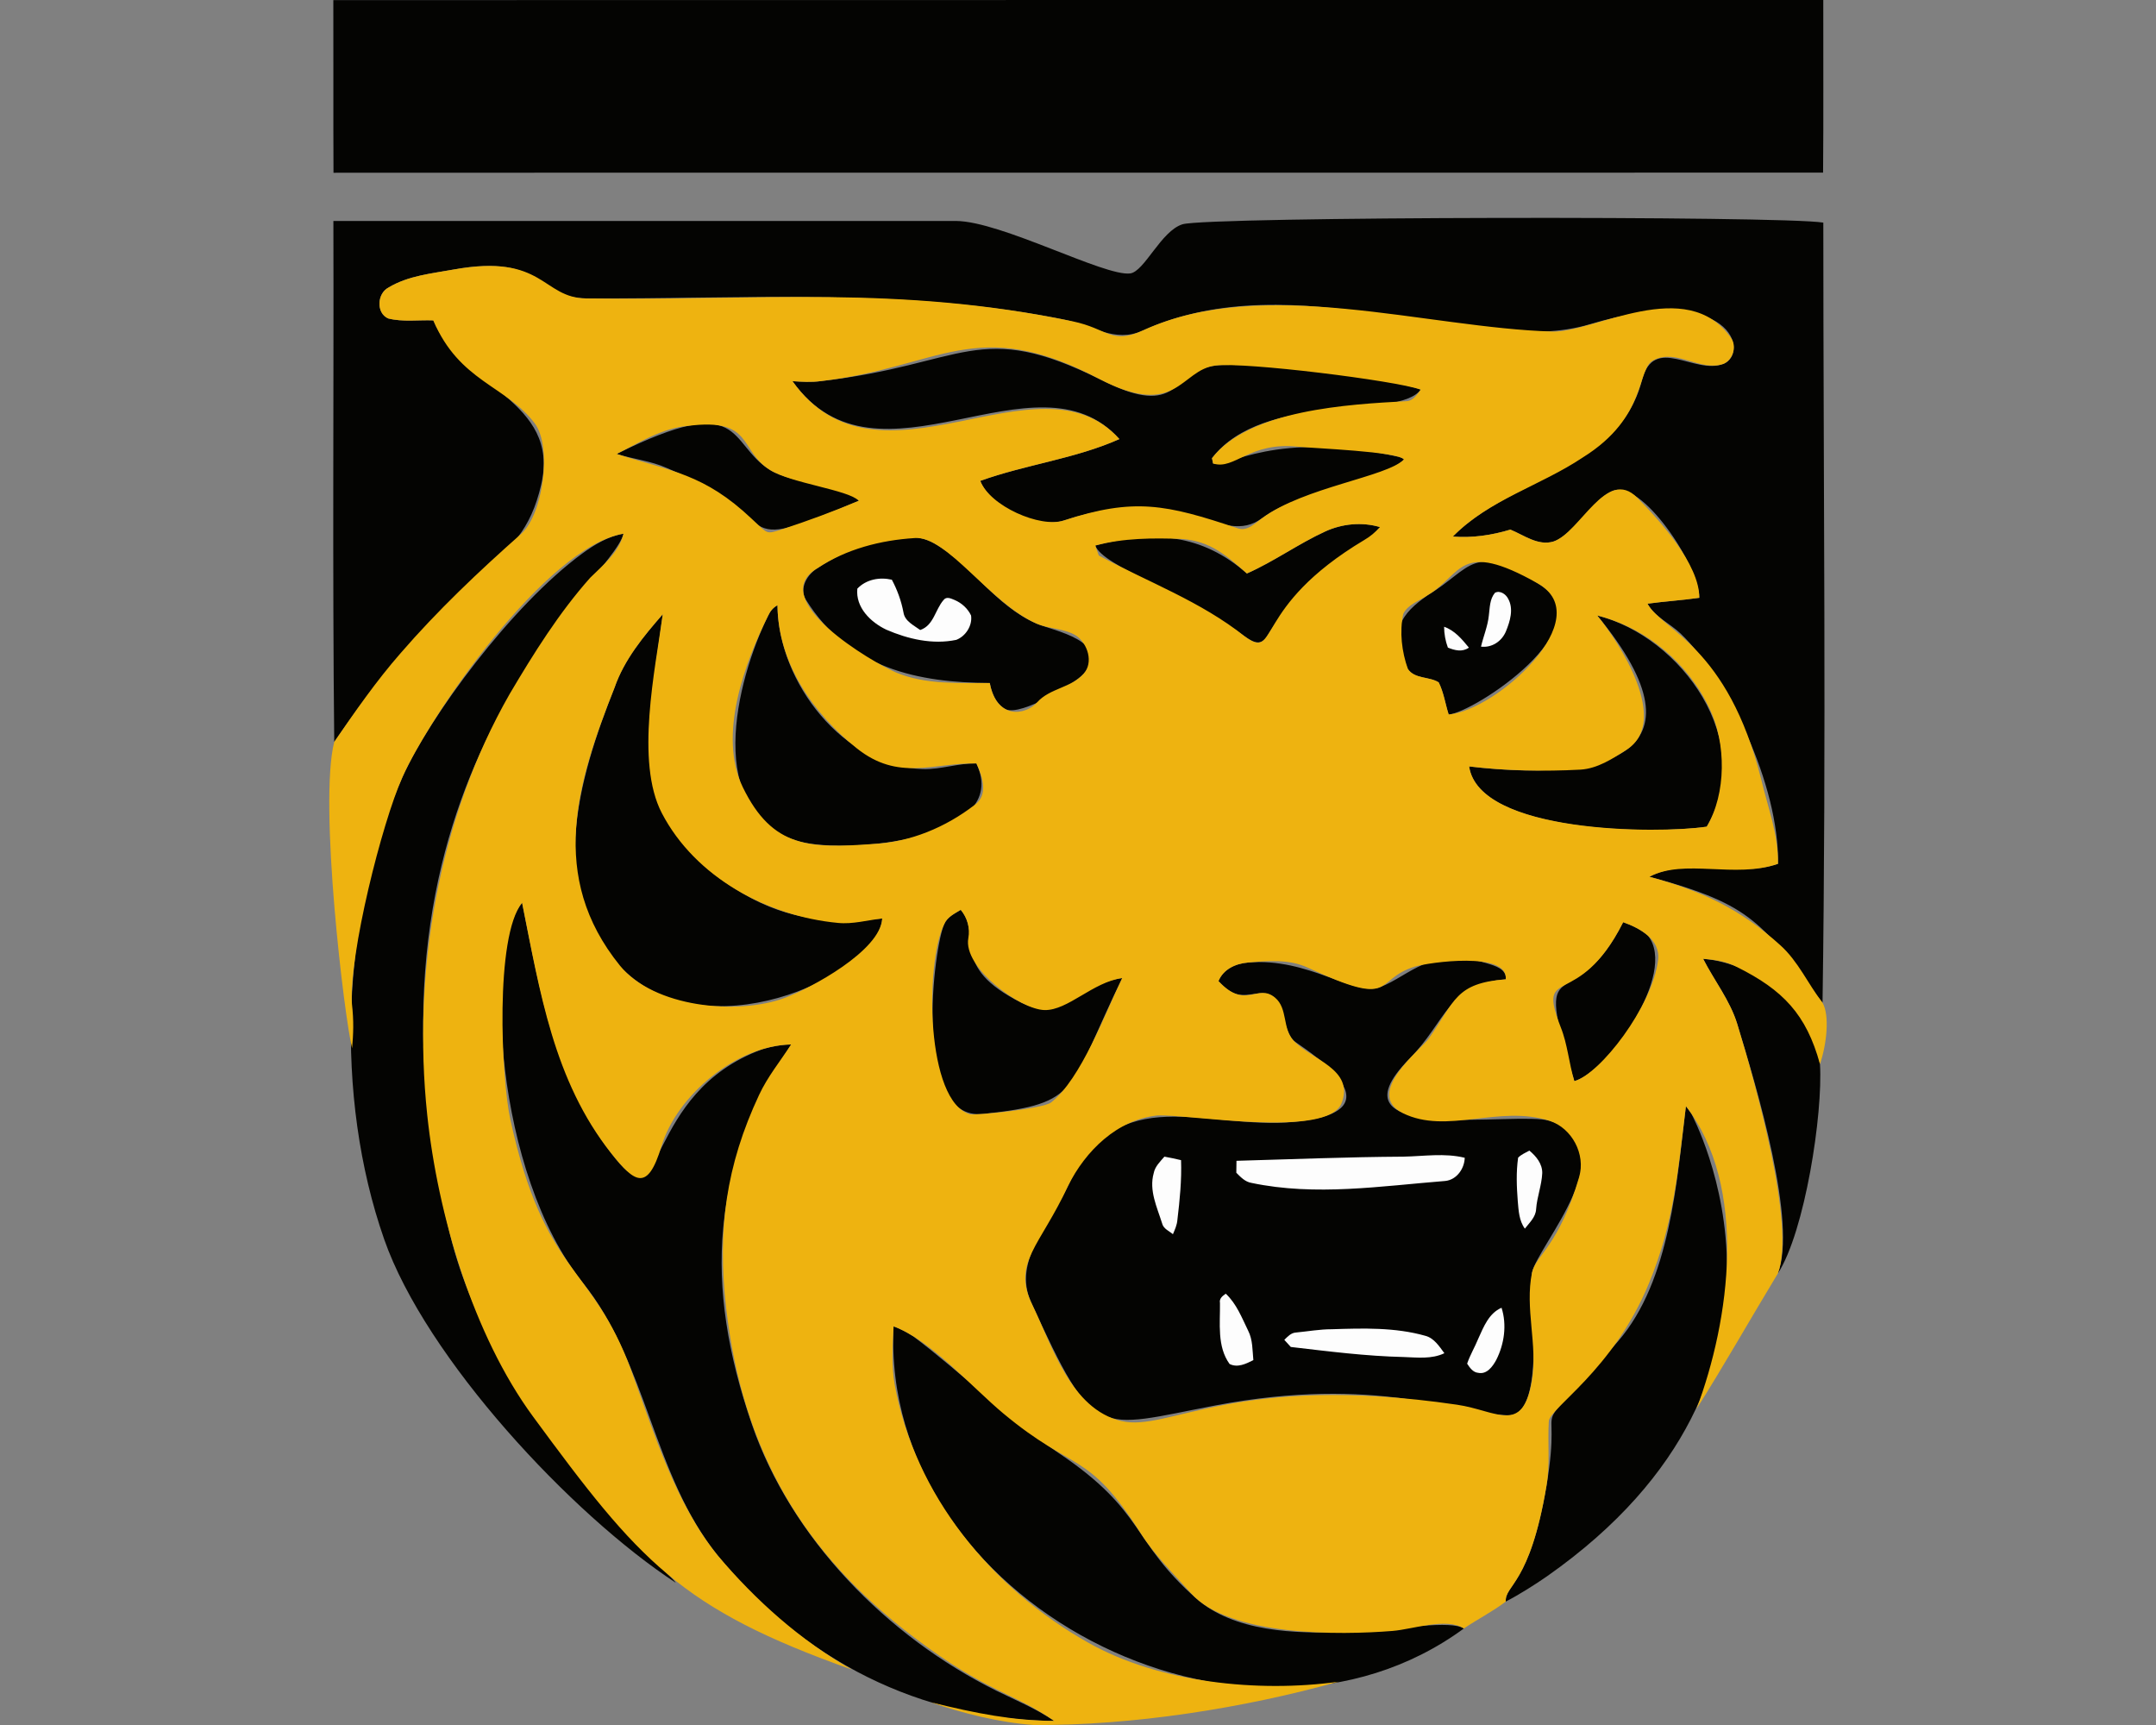 <?xml version="1.0" encoding="UTF-8"?>
<!DOCTYPE svg PUBLIC "-//W3C//DTD SVG 1.1//EN" "http://www.w3.org/Graphics/SVG/1.1/DTD/svg11.dtd">
<!-- Creator: CorelDRAW -->
<svg xmlns="http://www.w3.org/2000/svg" xml:space="preserve" width="2000px" height="1600px" version="1.1" style="shape-rendering:geometricPrecision; text-rendering:geometricPrecision; image-rendering:optimizeQuality; fill-rule:evenodd; clip-rule:evenodd"
viewBox="0 0 2000 1600"
 xmlns:xlink="http://www.w3.org/1999/xlink">
 <rect x="0" y="0" width="2000" height="1600" fill="#808080" stroke="none"/>
 <defs>
  <style type="text/css">
   <![CDATA[
    .fil0 {fill:#040402;fill-rule:nonzero}
    .fil2 {fill:#EEB310;fill-rule:nonzero}
    .fil1 {fill:#FDFDFD;fill-rule:nonzero}
   ]]>
  </style>
 </defs>
 <g id="Capa_x0020_1">
  <g id="Colorado_x0020_College_x0020_Tigers_x0020_.cdr">
   <path class="fil0" d="M1157.49 892.81c56.53,-4.99 99.24,32.03 122.81,22.8 28.19,-11.03 46.47,-37.95 98.66,-22.22 7.95,2.4 18.79,5.44 17.88,14.97 -53.61,3.95 -55.24,39.2 -89.28,73.59 -80.68,81.52 100.15,48.08 130.07,57.68 73.6,23.59 -11.07,115.07 -16.48,140.8 -3.19,15.19 14.73,133.09 -21.93,132.29 -47.47,-1.03 -122.33,-37.48 -271.47,-9.17 -111.32,21.12 -111.78,34.15 -171.34,-95.9 -17.58,-38.41 19.19,-74.87 34.33,-107.64 46.07,-99.73 127.78,-51.52 210.07,-59.47 106.87,-10.33 2.9,-71.36 -0.9,-75.44 -13.03,-14 -6.36,-47.41 -33.53,-43.59 -15.26,2.15 -21.89,3.69 -36.07,-11.51 4.46,-11.02 15.93,-16.25 27.18,-17.19zm166.93 -340.78c41.19,-24.52 41.28,-51.1 105.08,-9.02 58.5,38.58 -61.62,117.66 -85.64,119.74 -3.17,-9.91 -4.58,-20.49 -9.27,-29.84 -8.79,-5.56 -22.24,-2.98 -28.56,-12.35 -18.15,-36.11 -6.11,-51.11 18.39,-68.53zm-565.89 -25.16c25.47,-16.9 77.66,-40.5 108.17,-22.82 35.12,20.36 56.46,57.69 94.91,74.39 15.24,6.62 70.18,16.11 43.68,46.45 -7.82,8.95 -57.57,39.37 -72.19,33.06 -6.7,-3.42 -12.43,-10.96 -14.94,-24.43 -65.87,-0.35 -130.45,-13.02 -170.54,-77.19 -6.62,-10.59 1.3,-23.85 10.91,-29.46zm-449.32 -526.77c460.72,-0.18 921.45,0 1382.14,-0.1 -0.1,53.36 0.29,106.73 -0.18,160.09 -460.59,0.23 -921.21,-0.1 -1381.81,0.15 -0.28,-53.39 0.03,-106.75 -0.15,-160.14zm0.05 204.87c192.55,-0.02 385.1,0 577.65,-0.02 42.04,0.36 137.69,51.63 161.44,48.67 13.26,-1.64 28.69,-39.52 48.63,-45.6 23.73,-7.23 557.56,-7.97 594.4,-1.53 0,241.14 2.83,482.48 -0.72,723.62 -56.26,-72.84 -62.46,-90.59 -160.63,-116.88 35.49,-18.69 81.05,1.35 119.31,-12.01 1.33,-73.57 -47.2,-172.11 -90.28,-213.48 -9.74,-9.36 -24.18,-15.66 -30.79,-27.8 15.98,-2.17 32.1,-3.17 48.06,-5.45 0.35,-28.98 -53.85,-111.26 -80.97,-98.93 -18.72,8.51 -35.17,40.22 -54.27,46.72 -14.35,4.3 -27.34,-5.87 -39.99,-11.04 -17.3,5.22 -35.36,7.91 -53.42,6.45 54.57,-55.65 153.49,-60.3 175.47,-145.01 11.14,-42.93 48.86,-4.54 75.75,-15.23 23.95,-9.53 8.28,-76.34 -124.1,-36.69 -107.06,32.07 -271.78,-58.98 -415.16,6.02 -25.39,11.5 -47.48,-5.29 -72.44,-10.33 -146.75,-29.58 -294.81,-19 -443.48,-19.64 -44.81,-0.2 -39.22,-41.96 -122.89,-26.8 -20.52,3.77 -42.22,5.69 -60.46,16.73 -10.56,5.43 -11.66,23.65 -0.26,28.64 13.63,3.43 27.93,1.26 41.84,1.8 26.25,61.91 118.27,73.95 100.06,152.48 -19.6,84.52 -73.62,65.7 -191.96,238.51 -1.74,-161.04 -0.36,-322.13 -0.79,-483.2zm451.99 148.54c134.45,-15.33 145.93,-58.52 261,-0.77 73.72,37 63.49,-8.43 105.21,-13.68 30.4,-3.82 153.38,9.11 190.48,22.32 -21.49,29.07 -145.15,0.45 -193.65,63.61 0.25,1.23 0.77,3.68 1.02,4.91 13.31,4.26 57.16,-31.51 172.14,-6.2 2.55,0.77 4.29,1.6 4.96,2.49 -21.74,21.67 -94.34,26.98 -131.37,54.26 -38.62,28.46 -72.57,-34.36 -184.2,2.33 -24.23,7.97 -68.46,-12.95 -77.49,-36.76 42.32,-15.24 87.79,-20.37 129.06,-38.76 -77.67,-86.73 -224.09,57.47 -303.29,-53.72 8.68,0.61 17.47,1.12 26.13,-0.03zm-189.2 67.53c119.52,-59.32 102.47,-10.03 142.08,14.78 21.21,13.28 67.4,13.5 82.62,28.62 -126.48,53.29 -61.46,18.58 -178.2,-30.36 -14.83,-6.64 -31.12,-8.15 -46.5,-13.04zm657.45 71.83c15.76,-7.17 34,-8.91 50.68,-3.97 -38.04,41.7 -53.83,20.55 -105.01,101.36 -5.2,8.2 -11.49,6.6 -20.52,-0.01 -54.85,-40.11 -131.9,-65.04 -138.63,-84.26 53.92,-14.35 98.83,-10.75 140.65,25.93 25.26,-11.15 47.73,-27.57 72.83,-39.05zm-689.42 20.58c11.49,-8.42 24.13,-16.06 38.33,-18.42 -11.39,45.94 -264.52,227.34 -161.1,649.43 42.23,172.41 207.98,318.48 209.52,323.56 -96.51,-63.03 -231.9,-208.24 -270.48,-318.62 -46.1,-131.86 -40.75,-299.1 17.01,-428.65 24.65,-55.3 101.23,-159.41 166.72,-207.3zm172.62 57.33c1.79,-3.97 4.64,-7.33 8.51,-9.4 0.73,72.22 61.6,149.75 134.9,151.97 16.64,0.5 32.9,-5.59 49.65,-5.23 33.39,71.55 -120.67,83.88 -163.03,72.65 -91.88,-24.37 -59.58,-150.42 -30.03,-209.99zm-142.64 67.04c8.99,-26.02 26.9,-47.65 44.75,-68.09 -15.35,112.15 -33.44,196.44 75.16,259.52 41.81,24.29 82.16,27.77 128.41,22.67 -2.67,49.38 -152.99,122.23 -234.46,52.81 -82.3,-70.15 -46.69,-184.15 -13.86,-266.91zm911.58 -66.94c78.14,19.64 148.5,117.01 101.6,195.88 -49.76,7.38 -211.49,5.41 -220.42,-55.87 120.58,14.25 227.89,-7.79 118.82,-140.01zm-997.33 266.44c17.09,85.11 30.94,167.75 86.36,236.95 48.02,59.95 25.28,-60.38 136.53,-101.08 8.88,-2.69 17.87,-4.23 26.71,-4.4 -74.82,114.7 -81.19,222.28 -36.38,352.41 36.33,105.48 125.26,196.76 226.86,247.04 16.48,8.15 37.34,16.83 53.56,27.97 -124.07,-0.81 -233.78,-56.5 -312.21,-153.5 -60.28,-74.56 -65.19,-178.5 -125.08,-252.91 -81.59,-101.38 -92.2,-308.19 -56.35,-352.48zm391.73 19.57c2.82,-6.46 9.53,-9.51 15.17,-12.99 20.52,24.58 -11.61,52.26 56.2,86.09 38.31,19.12 52.75,-17.22 93.62,-22.81 -50.97,104.6 -37.19,116.31 -129.1,126.02 -67.01,7.08 -45.4,-157.17 -35.89,-176.31zm652.84 11.17c27.39,35.05 -37.36,126.2 -68.45,134.73 -40.51,-132.62 -2.1,-53.15 45.29,-147.41 7.65,2.7 16.58,6.75 23.16,12.68zm51.01 21.26c51.6,4.19 99.92,46.66 108.39,97.66 2.84,46.24 -14,155.44 -39.07,194.24 17.96,-46.79 -19.04,-170.75 -37.68,-231.49 -6.77,-21.96 -21.32,-40.14 -31.64,-60.41zm-10.77 143.84c0,0.95 132.5,241.73 -133.88,428.79 -10.81,7.55 -26.69,17.57 -38.42,23.57 -0.98,-15.73 22.39,-15.2 37.84,-107.86 16.39,-97.39 -23.54,-29.42 66.48,-133.78 48.66,-56.42 54.37,-149.65 62.79,-217.88 1.8,2.34 3.53,4.72 5.19,7.16zm-722.16 206.15c44.38,33.48 90.76,78.62 135.81,108.92 80.03,53.82 66.29,81.08 127.1,134.56 68.72,60.45 223.42,12.02 248.08,27.68 -203.44,149.31 -541.44,-25.08 -529.04,-280.24 5.91,2.18 11.96,5.3 18.05,9.08z"/>
   <path class="fil1" d="M795.29 546.01c8.25,-8.66 20.68,-10.92 32.03,-8.3 5.07,9.53 8.78,19.72 10.78,30.35 1.18,8.13 9.58,11.92 15.53,16.3 12.63,-4.33 13.83,-18.88 21.64,-27.8 2.75,-3.69 7.08,-1.28 10.38,0 6.48,2.79 12.12,7.89 15.14,14.32 1.39,9.35 -4.97,19.27 -13.73,22.62 -21.95,4.59 -44.73,-0.71 -64.97,-9.48 -14.5,-6.91 -28.56,-20.62 -26.8,-38.01zm406.88 689.96c11.09,-1.05 22.13,-3.08 33.33,-3.05 28.95,-0.93 58.56,-1.87 86.72,6.09 8.12,2.13 12.93,9.79 17.65,16.14 -11.76,5.67 -25.08,3.97 -37.66,3.54 -35.12,-0.79 -69.99,-5.28 -104.81,-9.33 -2.02,-2.2 -4.02,-4.4 -6.02,-6.6 3.08,-2.98 6.2,-6.54 10.79,-6.79zm169.23 5.48c4.92,-10.84 9.76,-23.39 21.5,-28.46 5.07,15.88 2.56,33.68 -4.92,48.39 -3.31,6.1 -8.74,13.7 -16.73,11.96 -4.82,-0.36 -7.86,-4.81 -10.27,-8.5 2.74,-8.1 7.22,-15.48 10.42,-23.39zm-239.71 -32.9c-0.84,-4.15 2.46,-6.55 5.38,-8.6 10.02,9.35 14.94,22.36 20.83,34.43 4.25,8.4 3.87,18.03 4.76,27.18 -6.73,3.38 -14.65,7.35 -22.08,3.56 -11.76,-16.37 -8.61,-37.63 -8.89,-56.57zm15.32 -131.86c51.65,-1.45 103.27,-3.56 154.97,-3.86 18.9,-0.36 38.09,-3.54 56.77,1.05 -0.28,10.09 -7.43,20.34 -17.93,21.49 -59.7,4.74 -120.44,14.32 -179.85,1.82 -5.91,-0.92 -10.12,-5.43 -14.11,-9.43 0.07,-3.71 0.13,-7.4 0.15,-11.07zm-66.86 -3.86c5.17,0.92 10.32,2.02 15.44,3.25 0.67,18.55 -1.2,37.07 -3.4,55.44 -0.36,4.69 -2.31,8.97 -4.13,13.24 -3.61,-3.04 -8.91,-5.02 -10.07,-10.14 -4.68,-14.94 -12.29,-30.51 -7.76,-46.47 1.18,-6.25 6,-10.71 9.92,-15.32zm328.12 0.97c2.89,-3 6.86,-4.56 10.43,-6.58 6.3,5.22 12.06,12.17 11.96,20.82 -0.51,11.38 -4.87,22.11 -5.69,33.46 -0.33,7.38 -6.22,12.66 -10.45,18.11 -5.43,-7.45 -5.79,-16.8 -6.58,-25.61 -1.03,-13.38 -1.57,-26.9 0.33,-40.2zm-68.66 -492.46c9.86,3.4 16.6,11.58 23.01,19.36 -6.2,4.36 -13.09,2.57 -19.5,-0.02 -2.3,-6.2 -3.48,-12.76 -3.51,-19.34zm47.19 -31.52c4.64,-2.48 10.07,1.26 12.22,5.51 5.3,9.51 1.77,20.98 -2.1,30.39 -3.84,9.12 -13.01,15.29 -23.08,14.06 2.25,-9.66 6.25,-18.93 7.27,-28.85 0.95,-7.22 0.72,-15.21 5.69,-21.11z"/>
   <path class="fil2" d="M420.83 250.01c84.14,-15.08 81.63,26.23 122.89,26.8 162.94,2.23 287.95,-12.57 451.19,21.21 33.26,6.88 35.83,22.04 65.74,8.3 111.46,-51.19 262.51,-2.1 379.64,1.21 38.19,1.07 124.3,-52.73 165.34,5.76 5.82,7.81 1.98,20.26 -6.73,24.16 -21.88,7.66 -43.53,-14.32 -64.79,-3.46 -16.32,7.53 -5.27,52.67 -65.87,90.33 -39.14,26.23 -86.92,39.07 -120.56,73.37 18.06,1.46 36.12,-1.23 53.42,-6.45 12.65,5.17 25.64,15.34 39.99,11.04 24.66,-8.39 49.19,-69.26 77.47,-40.84 20.54,20.65 58.14,62.17 57.77,93.05 -15.96,2.28 -32.08,3.28 -48.06,5.45 13.59,24.94 74.53,38.87 105.52,163.04 6.1,25.87 16.04,51.26 15.55,78.24 -40.06,13.99 -86.66,-5.19 -119.31,12.01 48.62,13.02 84.35,29.85 121.54,63.56 16.6,14.94 25.62,35.87 39.09,53.32 6.78,11.73 3.84,38.58 -2.38,56.87 -12.69,-46.25 -34.32,-68.76 -77.09,-90.08 -9.66,-5.09 -20.57,-6.71 -31.3,-7.58 10.32,20.27 24.87,38.45 31.64,60.41 16.23,53.08 54.66,187.24 37.68,231.49 -25.34,41.86 -49.44,84.46 -75.55,125.84 31.32,-83.15 47.91,-206.16 -9.73,-281.06 -7.42,60.17 -10.86,107.63 -34.31,164.39 -33.55,81.23 -92.6,115.71 -92.89,128.07 -1.15,19.72 1.26,39.6 -2.07,59.2 -15.45,92.66 -38.82,92.13 -37.84,107.86 -12.27,9.35 -26.11,16.32 -38.87,24.95 -16.41,-10.42 -47.01,0.73 -66.09,2.28 -48.35,3.91 -151.18,5.45 -187.22,-35.15 -16.14,-18.09 -33.69,-35.18 -46.68,-55.8 -49.26,-77.11 -60.99,-55.48 -127.4,-110.9 -28.79,-24.03 -67.31,-67.99 -101.65,-80.67 -0.88,17.93 -2.18,36.09 1.02,53.9 18.78,102.99 89.85,189.04 179.92,239.71 65.69,36.96 157.43,46.38 231.67,36.02 -87.82,24.54 -191.2,40.82 -282.78,40.12 -31.13,-2.18 -65.84,-10.75 -95.38,-21.1 42.1,10.39 76.15,17.08 114.59,17.33 -39.28,-26.97 -61.63,-25.78 -129.68,-77.24 -105.05,-79.45 -159.65,-175.5 -174.64,-305.62 -8.37,-72.71 -0.12,-132.33 30.54,-197.78 7.84,-16.83 19.65,-31.31 29.74,-46.78 -50.71,0.95 -106.08,47.15 -120.33,94.48 -12.82,42.57 -24.87,33.73 -46.5,6.56 -53.61,-67.38 -66.31,-150.55 -82.77,-232.51 -25.4,31.38 -19.28,162.71 -10.91,200.97 31.84,145.65 75.77,133.65 112.16,232.82 21.33,58.15 40.61,122.65 80.18,171.6 35.35,41.75 76.81,78.9 124.58,105.95 -159.81,-56.8 -197.38,-100.78 -295.74,-234.58 -55.73,-75.82 -88.51,-187.45 -98.27,-279.99 -13.94,-132.16 10.22,-274.54 76.55,-390.53 22.26,-37.58 45.52,-74.93 74.63,-107.67 12.14,-12.04 26.59,-23.39 30.92,-40.86 -71.79,11.96 -179.5,168.41 -205.05,225.72 -19.19,43.04 -49.55,164.04 -46.91,210.25 1.87,16.03 1.33,27.99 0.18,41.29 -7.07,-27.21 -31.14,-227.1 -16.58,-284.12 19.32,-28.21 38.87,-56.39 61.41,-82.14 34.46,-39.84 72.76,-76.14 112.16,-110.98 20.24,-18.3 28.71,-80.64 12.45,-102.32 -26.61,-35.16 -69.96,-38.58 -94.12,-95.55 -13.91,-0.54 -28.21,1.63 -41.84,-1.8 -11.4,-4.99 -10.3,-23.21 0.26,-28.64 18.24,-11.04 39.94,-12.96 60.46,-16.73zm340.42 103.5c-8.66,1.15 -17.45,0.64 -26.13,0.03 80.51,113.03 227.96,-30.41 303.29,53.72 -41.27,18.39 -86.74,23.52 -129.06,38.76 8.81,23.24 55.56,43.97 77.49,36.76 65.05,-21.38 94.98,-14.99 160.99,7.12 9.22,3.49 16.4,-4.69 23.21,-9.45 38.89,-28.66 115.09,-38.03 131.37,-54.26 -5.53,-7.39 -83.84,-10.36 -97.71,-11.81 -45.95,-5.08 -59.23,21.98 -79.39,15.52 -0.25,-1.23 -0.77,-3.68 -1.02,-4.91 34.6,-45.05 127.42,-49.99 179.94,-52.86 6.59,-0.07 10.22,-6.04 13.71,-10.75 -23.73,-8.45 -163.12,-25.76 -190.48,-22.32 -32.86,4.14 -35.34,50.26 -108.11,12.2 -114.58,-59.94 -147.04,-10.44 -258.1,2.25zm-189.2 67.53c50.55,16.09 81.02,18.31 125.3,60.18 15.64,14.3 12.51,14.55 28.34,9.68 24,-7.94 47.78,-16.65 71.06,-26.46 -10.31,-10.24 -62.57,-16.06 -82.62,-28.62 -28.91,-18.11 -14.92,-48.51 -75.85,-40.81 -24.21,2 -45.01,15.5 -66.23,26.03zm657.45 71.83c-25.1,11.48 -47.57,27.9 -72.83,39.05 -19.01,-16.67 -33.71,-30 -60.23,-32 -26.9,-1.05 -54.23,-0.9 -80.42,6.07 1.08,3.07 2.18,6.15 3.26,9.25 45.34,24.54 94.71,42.55 135.37,75.01 32,23.41 6.2,-26.89 110.95,-89.41 5.48,-3.15 10.32,-7.27 14.58,-11.94 -16.68,-4.94 -34.92,-3.2 -50.68,3.97zm-470.97 34c-49.49,28.86 51.05,87.68 72.73,96.92 27.47,11.42 57.82,9.58 86.9,9.73 6.32,33.99 33.22,30.26 44.14,17.7 11.68,-12.94 31.51,-13.27 42.99,-26.33 9.2,-10.58 3.74,-27.54 -6.71,-35.13 -11.15,-7.04 -25.08,-6.17 -36.97,-11.32 -43.39,-18.82 -83.04,-81.85 -113.16,-79.37 -31.53,1.98 -63.35,10.17 -89.92,27.8zm565.89 25.16c-7.71,5.48 -18.37,8.35 -22.72,17.42 -3.57,16.91 -1.36,34.92 4.33,51.11 6.32,9.37 19.77,6.79 28.56,12.35 4.69,9.35 6.1,19.93 9.27,29.84 44.47,-3.84 139.36,-89.62 82.55,-121.66 -73.09,-41.22 -69.63,-8.33 -101.99,10.94zm-611.72 18.75c-21.86,44.09 -47.03,111.3 -23.62,159.43 27.59,56.72 62.43,56.77 121.15,52.59 34.05,-1.67 66.99,-15.45 93.79,-36.15 13.24,-9.14 7.3,-26.62 1.74,-38.53 -39.68,-0.85 -72.09,17.09 -111.18,-14.19 -40.37,-32.3 -72.83,-78.8 -73.37,-132.55 -3.87,2.07 -6.72,5.43 -8.51,9.4zm-142.64 67.04c-34.85,87.85 -61.9,175.25 5.04,257.83 31.42,38.76 108.98,46.26 152.84,29.95 23.71,-8.82 88.81,-43.64 90.44,-73.68 -13.71,1.51 -27.31,5.53 -41.2,4.1 -64.93,-6.11 -132.26,-42.22 -163.26,-101.86 -24.74,-47.59 -6.18,-132.81 0.89,-184.43 -17.85,20.44 -35.76,42.07 -44.75,68.09zm911.58 -66.94c20.65,25.03 68.24,98.43 27.08,124.64 -12.99,8.32 -26.75,17.34 -42.6,18.34 -34.44,1.84 -69.05,1.08 -103.3,-2.97 9.06,62.17 175.12,62.59 220.42,55.87 18.3,-30.77 17.98,-77.4 2.87,-109 -19.8,-42.4 -59,-75.45 -104.47,-86.88zm-605.6 286.01c-18.36,36.95 -16.98,165.22 23.83,176.59 4.78,1.33 67.75,-5.12 75.16,-10.92 27.8,-21.72 50.21,-82.98 66,-115.38 -27.4,3.75 -50.31,30.14 -72.07,29.69 -22.83,-0.47 -75.8,-39.5 -70.7,-66.71 1.63,-9.53 -0.85,-18.83 -7.05,-26.26 -5.64,3.48 -12.35,6.53 -15.17,12.99zm629.68 -1.51c-42.2,83.95 -80.98,37.99 -57.97,97.27 6.48,16.09 7.63,33.61 12.68,50.14 23.94,-6.57 72.16,-69.06 77.67,-112.11 2.51,-19.54 -17.41,-30.01 -32.38,-35.3zm-348.23 37.43c-11.25,0.94 -22.72,6.17 -27.18,17.19 25.55,27.39 35.99,1.54 52.49,15.34 11.99,10.04 6.66,28.69 17.11,39.76 16.3,17.79 56.88,26.45 44.58,58.13 -12.83,33.03 -142.97,10 -170.59,11.4 -37.51,3.66 -67.1,33 -83.16,65.38 -25.95,56.17 -52.09,71.17 -33.18,110.11 18.4,37.86 35.68,96.89 82.7,107.93 44.12,10.35 105.7,-45.19 311.32,-15.14 36.96,5.4 60.81,28.42 69.5,-22.29 5.48,-33.33 -6.74,-66.97 0.07,-100.19 3.46,-16.09 25.04,-24.73 43.76,-88.75 6.12,-21.01 -6.56,-45.11 -27.28,-52.05 -47.38,-15.19 -95.43,13.06 -136.29,-7.15 -36.61,-18.41 17.34,-59.5 24.26,-69.43 24.19,-34.7 24.53,-51.25 71.24,-54.69 2.53,-26.41 -71.84,-15.65 -84.41,-11.79 -39.16,12.04 -16.24,39.5 -99.02,1.08 -17.42,-8.23 -37.32,-6.48 -55.92,-4.84z"/>
  </g>
 </g>
</svg>
